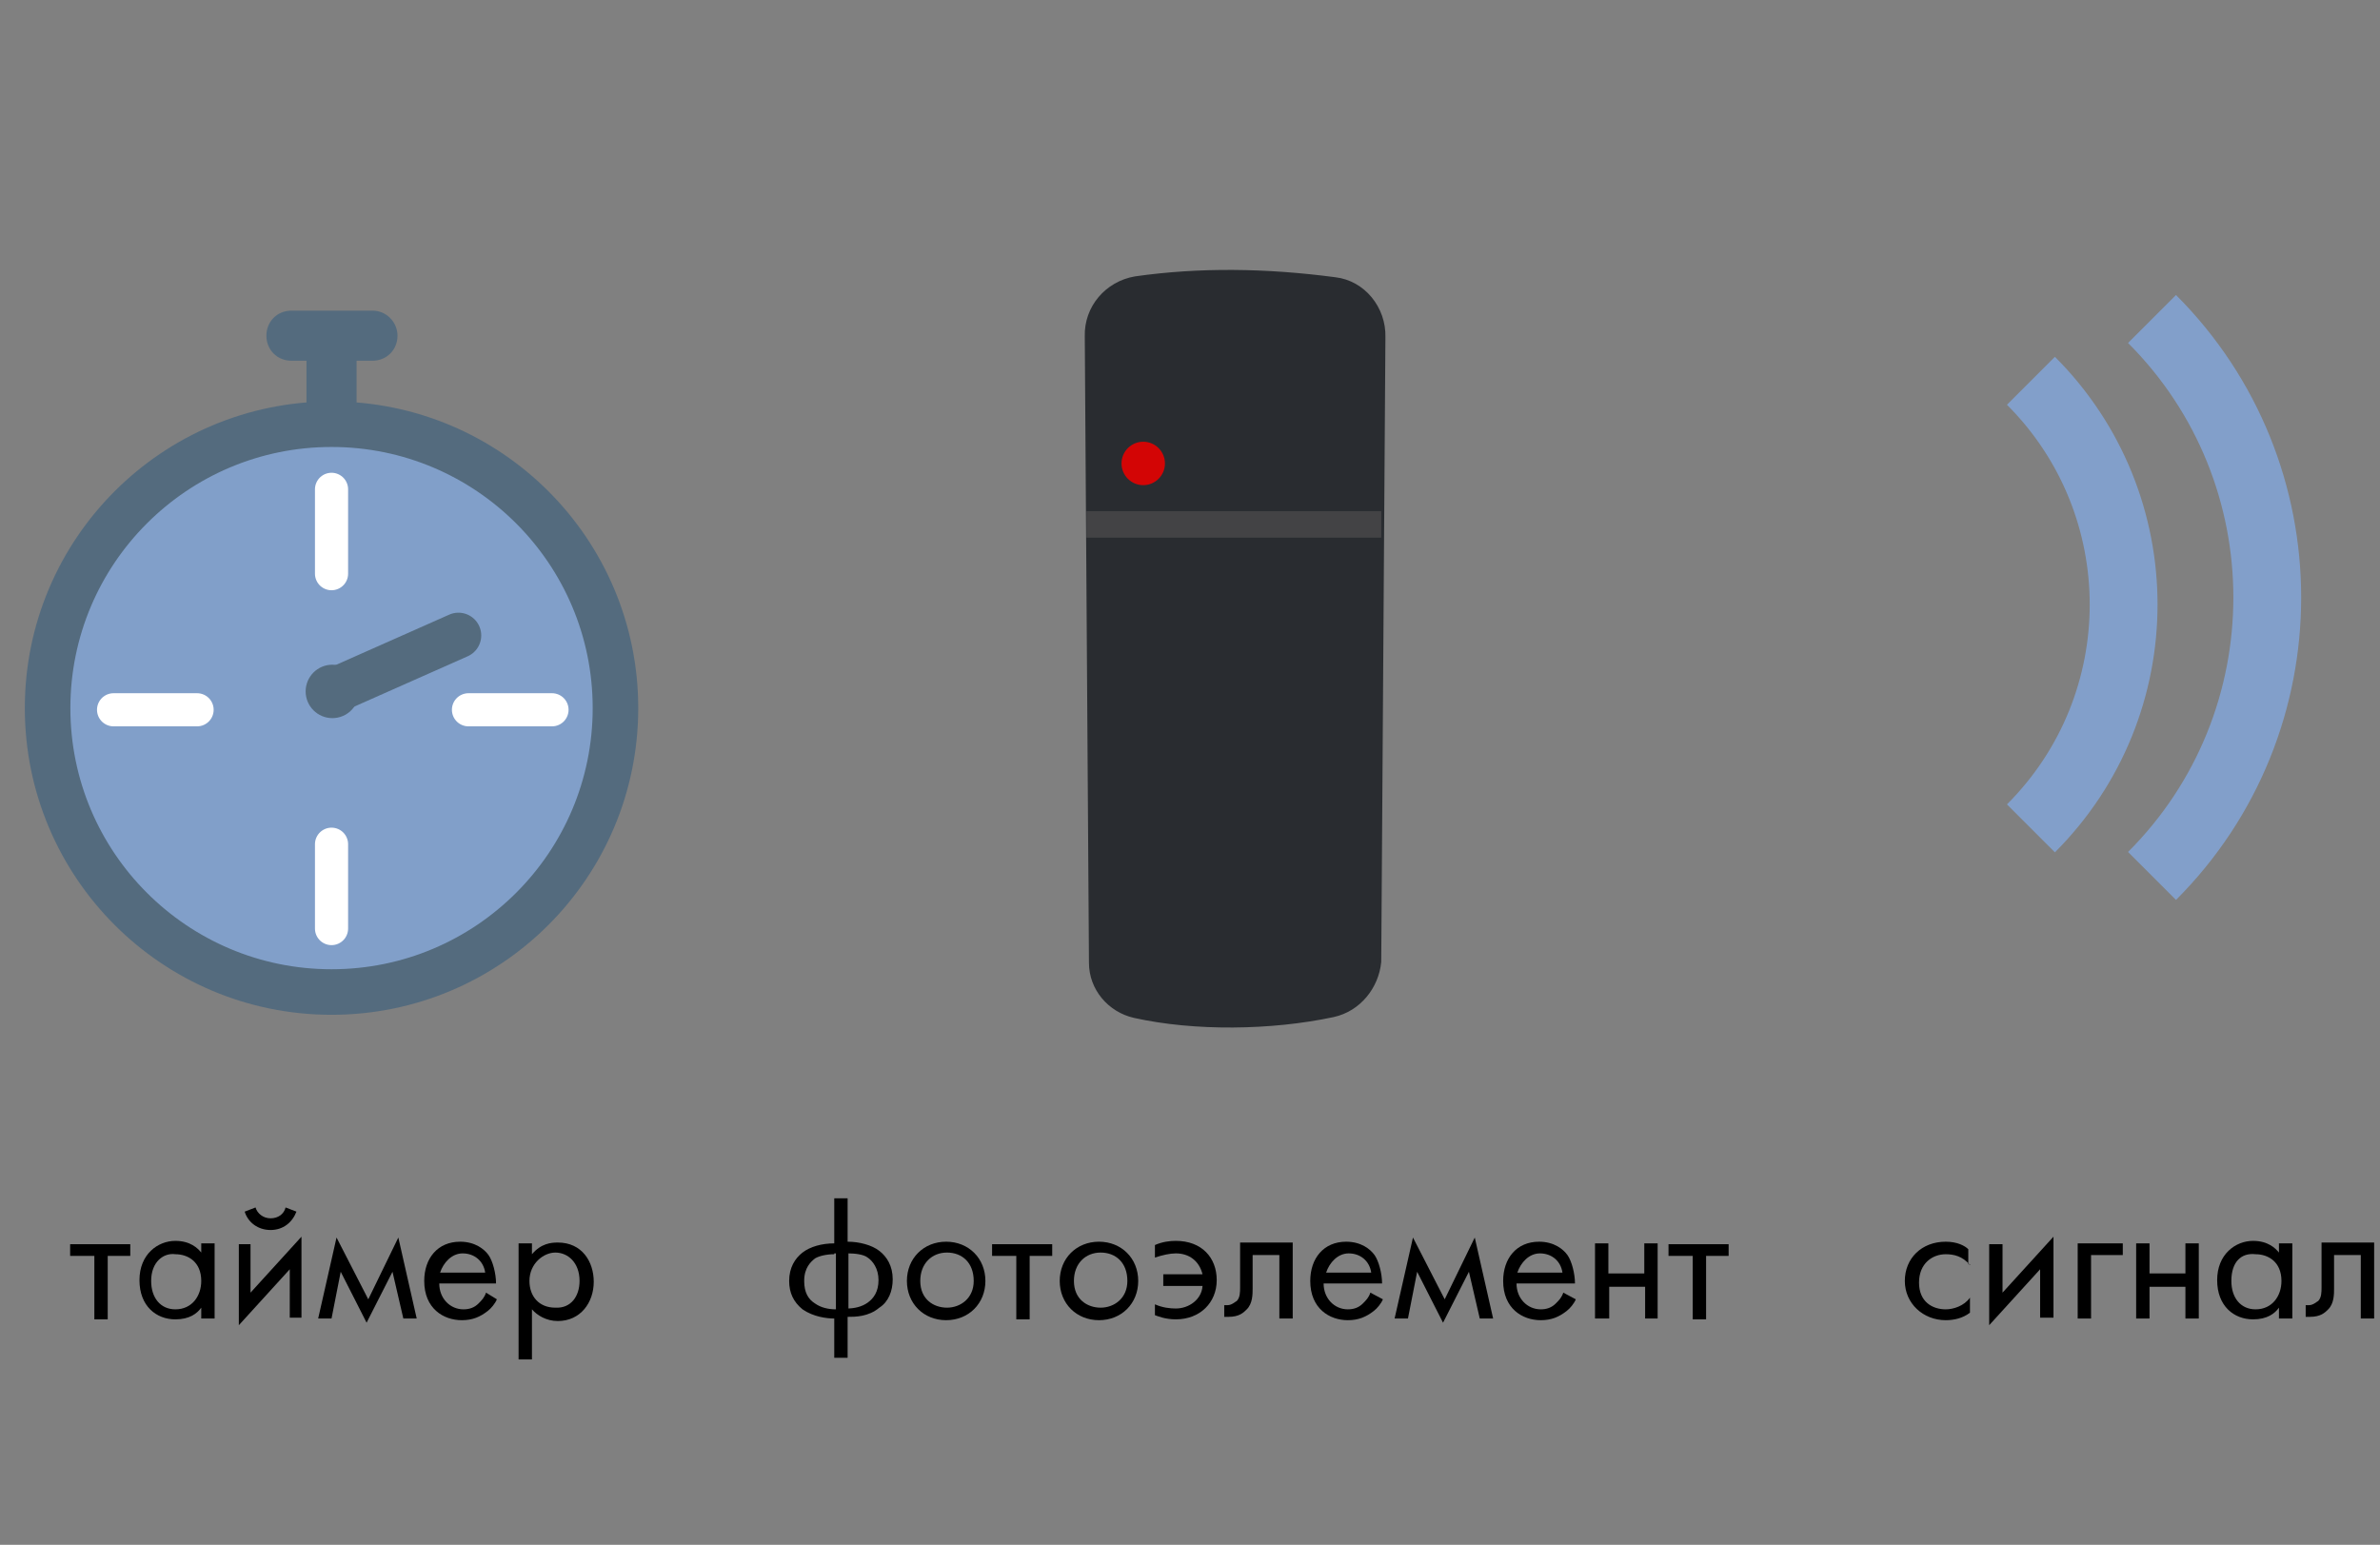 <?xml version="1.0" encoding="utf-8"?>
<!-- Generator: Adobe Illustrator 24.2.1, SVG Export Plug-In . SVG Version: 6.00 Build 0)  -->
<svg version="1.1" id="Слой_1" xmlns="http://www.w3.org/2000/svg" xmlns:xlink="http://www.w3.org/1999/xlink" x="0px" y="0px"
	 viewBox="0 0 285 185" style="enable-background:new 0 0 285 185;" xml:space="preserve">
<rect x="0" y="0" width="285" height="185" fill="#808080" stroke="none"/>
<style type="text/css">
	.st0{fill:none;stroke:#829FCA;stroke-width:8.121;stroke-miterlimit:10;}
	.st1{enable-background:new    ;}
	.st2{fill:#819FC9;}
	.st3{fill:none;stroke:#546B7E;stroke-width:5.455;stroke-miterlimit:10;}
	.st4{fill:#546B7E;}
	.st5{fill:none;stroke:#546B7E;stroke-width:5.455;stroke-linecap:round;stroke-miterlimit:10;}
	.st6{fill:none;stroke:#FFFFFF;stroke-width:3.969;stroke-linecap:round;stroke-miterlimit:10;}
	.st7{fill:#292C30;}
	.st8{fill:none;stroke:#434345;stroke-width:3.173;stroke-miterlimit:10;}
	.st9{fill:#D30505;}
</style>
<g>
	<path class="st0" d="M257.7,104.9c18.4-18.4,18.4-48.3,0-66.7"/>
	<path class="st0" d="M243.2,99.2c14.8-14.8,14.8-38.8,0-53.6"/>
</g>
<g class="st1">
	<path d="M99.9,157.9c-0.9,0-2.5-0.2-3.8-1.1c-1.1-0.9-1.6-2-1.6-3.4c0-1.6,0.7-2.7,1.6-3.4c0.9-0.7,2.3-1.1,3.8-1.1v-5.4h1.6v5.2
		c1.4,0,2.9,0.4,3.8,1.1c0.9,0.7,1.6,1.8,1.6,3.4c0,1.4-0.5,2.7-1.6,3.4c-1.3,1.1-2.9,1.1-3.8,1.1v4.9h-1.6V157.9z M99.9,150.2
		c-0.9,0-1.8,0.2-2.3,0.5c-0.5,0.4-1.3,1.1-1.3,2.7c0,1.4,0.5,2.2,1.3,2.7c0.7,0.5,1.6,0.7,2.5,0.7v-6.7H99.9z M101.4,156.7
		c0.9,0,1.8-0.2,2.5-0.7c0.7-0.5,1.3-1.3,1.3-2.7c0-1.4-0.7-2.3-1.3-2.7c-0.5-0.4-1.6-0.5-2.3-0.5v6.7H101.4z"/>
	<path d="M108.6,153.4c0-2.7,2-4.7,4.7-4.7c2.7,0,4.7,2,4.7,4.7s-2,4.7-4.7,4.7C110.6,158.1,108.6,156.1,108.6,153.4z M110.2,153.4
		c0,2.2,1.6,3.2,3.2,3.2c1.6,0,3.2-1.1,3.2-3.2c0-2.2-1.4-3.4-3.2-3.4S110.2,151.3,110.2,153.4z"/>
	<path d="M123.3,150.4v7.6h-1.6v-7.6h-2.9v-1.4h7.2v1.4H123.3z"/>
	<path d="M126.9,153.4c0-2.7,2-4.7,4.7-4.7c2.7,0,4.7,2,4.7,4.7s-2,4.7-4.7,4.7C128.9,158.1,126.9,156.1,126.9,153.4z M128.6,153.4
		c0,2.2,1.6,3.2,3.2,3.2c1.6,0,3.2-1.1,3.2-3.2c0-2.2-1.4-3.4-3.2-3.4S128.6,151.3,128.6,153.4z"/>
	<path d="M138.3,149.1c0.9-0.4,1.8-0.5,2.5-0.5c3.1,0,4.9,2,4.9,4.7c0,2.7-2,4.7-4.9,4.7c-1.3,0-2.2-0.4-2.5-0.5v-1.3
		c0.9,0.4,1.8,0.5,2.5,0.5c1.6,0,3.1-1.1,3.2-2.7h-4.7v-1.4h4.7c-0.4-1.6-1.6-2.5-3.2-2.5c-0.7,0-1.6,0.2-2.5,0.5V149.1z"/>
	<path d="M154.8,157.9h-1.6v-7.6H150v4c0,0.7,0,1.8-0.7,2.5c-0.4,0.4-0.9,0.9-2.2,0.9c-0.2,0-0.4,0-0.5,0v-1.4c0.2,0,0.2,0,0.4,0
		c0.5,0,0.9-0.4,1.1-0.5c0.4-0.4,0.4-1.1,0.4-1.6v-5.4h6.3v9.2H154.8z"/>
	<path d="M165.6,155.6c-0.2,0.5-0.7,1.1-1.1,1.4c-0.9,0.7-1.8,1.1-3.1,1.1c-2.2,0-4.5-1.4-4.5-4.7c0-2.7,1.6-4.7,4.3-4.7
		c1.8,0,2.9,0.9,3.4,1.6c0.5,0.7,0.9,2.2,0.9,3.4h-7c0,1.8,1.3,3.1,2.9,3.1c0.7,0,1.3-0.2,1.8-0.7c0.4-0.4,0.7-0.7,0.9-1.3
		L165.6,155.6z M164.2,152.4c-0.2-1.4-1.3-2.3-2.7-2.3c-1.3,0-2.3,1.1-2.7,2.3H164.2z"/>
	<path d="M169.2,148.2l3.8,7.4l3.6-7.4l2.2,9.7h-1.6l-1.3-5.6l-3.1,6.1l-3.1-6.1l-1.1,5.6h-1.6L169.2,148.2z"/>
	<path d="M188.7,155.6c-0.2,0.5-0.7,1.1-1.1,1.4c-0.9,0.7-1.8,1.1-3.1,1.1c-2.2,0-4.5-1.4-4.5-4.7c0-2.7,1.6-4.7,4.3-4.7
		c1.8,0,2.9,0.9,3.4,1.6c0.5,0.7,0.9,2.2,0.9,3.4h-7c0,1.8,1.3,3.1,2.9,3.1c0.7,0,1.3-0.2,1.8-0.7c0.4-0.4,0.7-0.7,0.9-1.3
		L188.7,155.6z M187.1,152.4c-0.2-1.4-1.3-2.3-2.7-2.3c-1.3,0-2.3,1.1-2.7,2.3H187.1z"/>
	<path d="M191,148.9h1.6v3.6h4.3v-3.6h1.6v9H197v-3.8h-4.3v3.8H191V148.9z"/>
	<path d="M204.3,150.4v7.6h-1.6v-7.6h-2.9v-1.4h7.2v1.4H204.3z"/>
</g>
<g>
	<circle class="st2" cx="39.7" cy="85" r="32.5"/>
	<circle class="st3" cx="39.7" cy="84.8" r="34"/>
	<rect x="36.7" y="41.8" class="st4" width="6" height="9.8"/>
	<path class="st4" d="M47.6,40.2L47.6,40.2c0,1.7-1.3,3-3,3h-9.7c-1.7,0-3-1.3-3-3l0,0c0-1.7,1.3-3,3-3h9.7
		C46.3,37.2,47.6,38.6,47.6,40.2z"/>
	<circle class="st4" cx="39.8" cy="82.8" r="3.2"/>
	<line class="st5" x1="39.8" y1="82.8" x2="54.9" y2="76.1"/>
	<g>
		<line class="st6" x1="39.7" y1="58.6" x2="39.7" y2="68.7"/>
		<line class="st6" x1="39.7" y1="101.1" x2="39.7" y2="111.2"/>
	</g>
	<g>
		<line class="st6" x1="13.6" y1="85" x2="23.6" y2="85"/>
		<line class="st6" x1="56.1" y1="85" x2="66.1" y2="85"/>
	</g>
</g>
<g>
	<path class="st7" d="M159.7,121.8c-7.5,1.6-16.7,1.7-23.9,0.1c-3.1-0.7-5.4-3.4-5.4-6.6l-0.5-75c-0.1-3.6,2.5-6.6,6-7.2
		c7.7-1.1,15.7-1,24,0.1c3.5,0.4,6.1,3.6,6,7.2l-0.5,74.8C165.1,118.3,162.9,121.1,159.7,121.8z"/>
	<line class="st8" x1="130.1" y1="62.8" x2="165.4" y2="62.8"/>
	<circle class="st9" cx="136.9" cy="55.5" r="2.6"/>
</g>
<g class="st1">
	<path d="M12.9,150.4v7.6h-1.6v-7.6H8.4v-1.4h7.2v1.4H12.9z"/>
	<path d="M24.1,148.9h1.6v9h-1.6v-1.3c-0.5,0.7-1.4,1.4-3.1,1.4c-2.3,0-4.3-1.6-4.3-4.7c0-3.1,2.2-4.7,4.3-4.7
		c1.8,0,2.7,0.9,3.1,1.4V148.9z M18.1,153.4c0,2,1.1,3.4,2.9,3.4c2,0,3.1-1.6,3.1-3.4c0-2.3-1.6-3.2-3.1-3.2
		C19.6,150,18.1,151.1,18.1,153.4z"/>
	<path d="M30,148.9v5.9l6.1-6.7v9.7h-1.4V152l-6.1,6.7v-9.7H30z M30.6,144.6c0.2,0.7,0.9,1.3,1.8,1.3c0.9,0,1.6-0.5,1.8-1.3l1.3,0.5
		c-0.5,1.3-1.6,2.2-3.1,2.2s-2.7-0.9-3.1-2.2L30.6,144.6z"/>
	<path d="M40.3,148.2l3.8,7.4l3.6-7.4l2.2,9.7h-1.6l-1.3-5.6l-3.1,6.1l-3.1-6.1l-1.1,5.6h-1.6L40.3,148.2z"/>
	<path d="M59.5,155.6c-0.2,0.5-0.7,1.1-1.1,1.4c-0.9,0.7-1.8,1.1-3.1,1.1c-2.2,0-4.5-1.4-4.5-4.7c0-2.7,1.6-4.7,4.3-4.7
		c1.8,0,2.9,0.9,3.4,1.6c0.5,0.7,0.9,2.2,0.9,3.4h-6.8c0,1.8,1.3,3.1,2.9,3.1c0.7,0,1.3-0.2,1.8-0.7c0.4-0.4,0.7-0.7,0.9-1.3
		L59.5,155.6z M58.1,152.4c-0.2-1.4-1.3-2.3-2.7-2.3c-1.3,0-2.3,1.1-2.7,2.3H58.1z"/>
	<path d="M63.7,162.8h-1.6v-13.9h1.6v1.3c1.1-1.3,2.3-1.4,3.1-1.4c2.9,0,4.3,2.3,4.3,4.7c0,2.5-1.6,4.7-4.3,4.7
		c-1.4,0-2.5-0.7-3.1-1.4V162.8z M69.4,153.4c0-2.2-1.4-3.4-2.9-3.4c-1.4,0-3.1,1.3-3.1,3.4c0,1.8,1.1,3.2,3.1,3.2
		C68.4,156.7,69.4,155.2,69.4,153.4z"/>
</g>
<g class="st1">
	<path d="M235.9,151.5c-0.9-1.1-2-1.3-2.9-1.3c-1.6,0-3.2,1.1-3.2,3.4s1.6,3.2,3.2,3.2c0.9,0,2.2-0.4,2.9-1.4v1.8
		c-0.9,0.7-2,0.9-2.9,0.9c-2.7,0-4.9-2-4.9-4.7s2-4.7,4.9-4.7c1.4,0,2.3,0.5,2.7,0.9v1.8H235.9z"/>
	<path d="M239.8,148.9v5.9l6.1-6.7v9.7h-1.6V152l-6.1,6.7v-9.7H239.8z"/>
	<path d="M248.8,148.9h5.4v1.4h-3.8v7.6h-1.6V148.9z"/>
	<path d="M255.8,148.9h1.6v3.6h4.3v-3.6h1.6v9h-1.6v-3.8h-4.3v3.8h-1.6V148.9z"/>
	<path d="M272.9,148.9h1.6v9h-1.6v-1.3c-0.5,0.7-1.4,1.4-3.1,1.4c-2.3,0-4.3-1.6-4.3-4.7c0-3.1,2.2-4.7,4.3-4.7
		c1.8,0,2.7,0.9,3.1,1.4V148.9z M267.2,153.4c0,2,1.1,3.4,2.9,3.4c2,0,3.1-1.6,3.1-3.4c0-2.3-1.6-3.2-3.1-3.2
		C268.4,150,267.2,151.1,267.2,153.4z"/>
	<path d="M284.3,157.9h-1.6v-7.6h-3.2v4c0,0.7,0,1.8-0.7,2.5c-0.4,0.4-0.9,0.9-2.2,0.9c-0.2,0-0.4,0-0.5,0v-1.4c0.2,0,0.2,0,0.4,0
		c0.5,0,0.9-0.4,1.1-0.5c0.4-0.4,0.4-1.1,0.4-1.6v-5.4h6.3v9.2H284.3z"/>
</g>
</svg>
